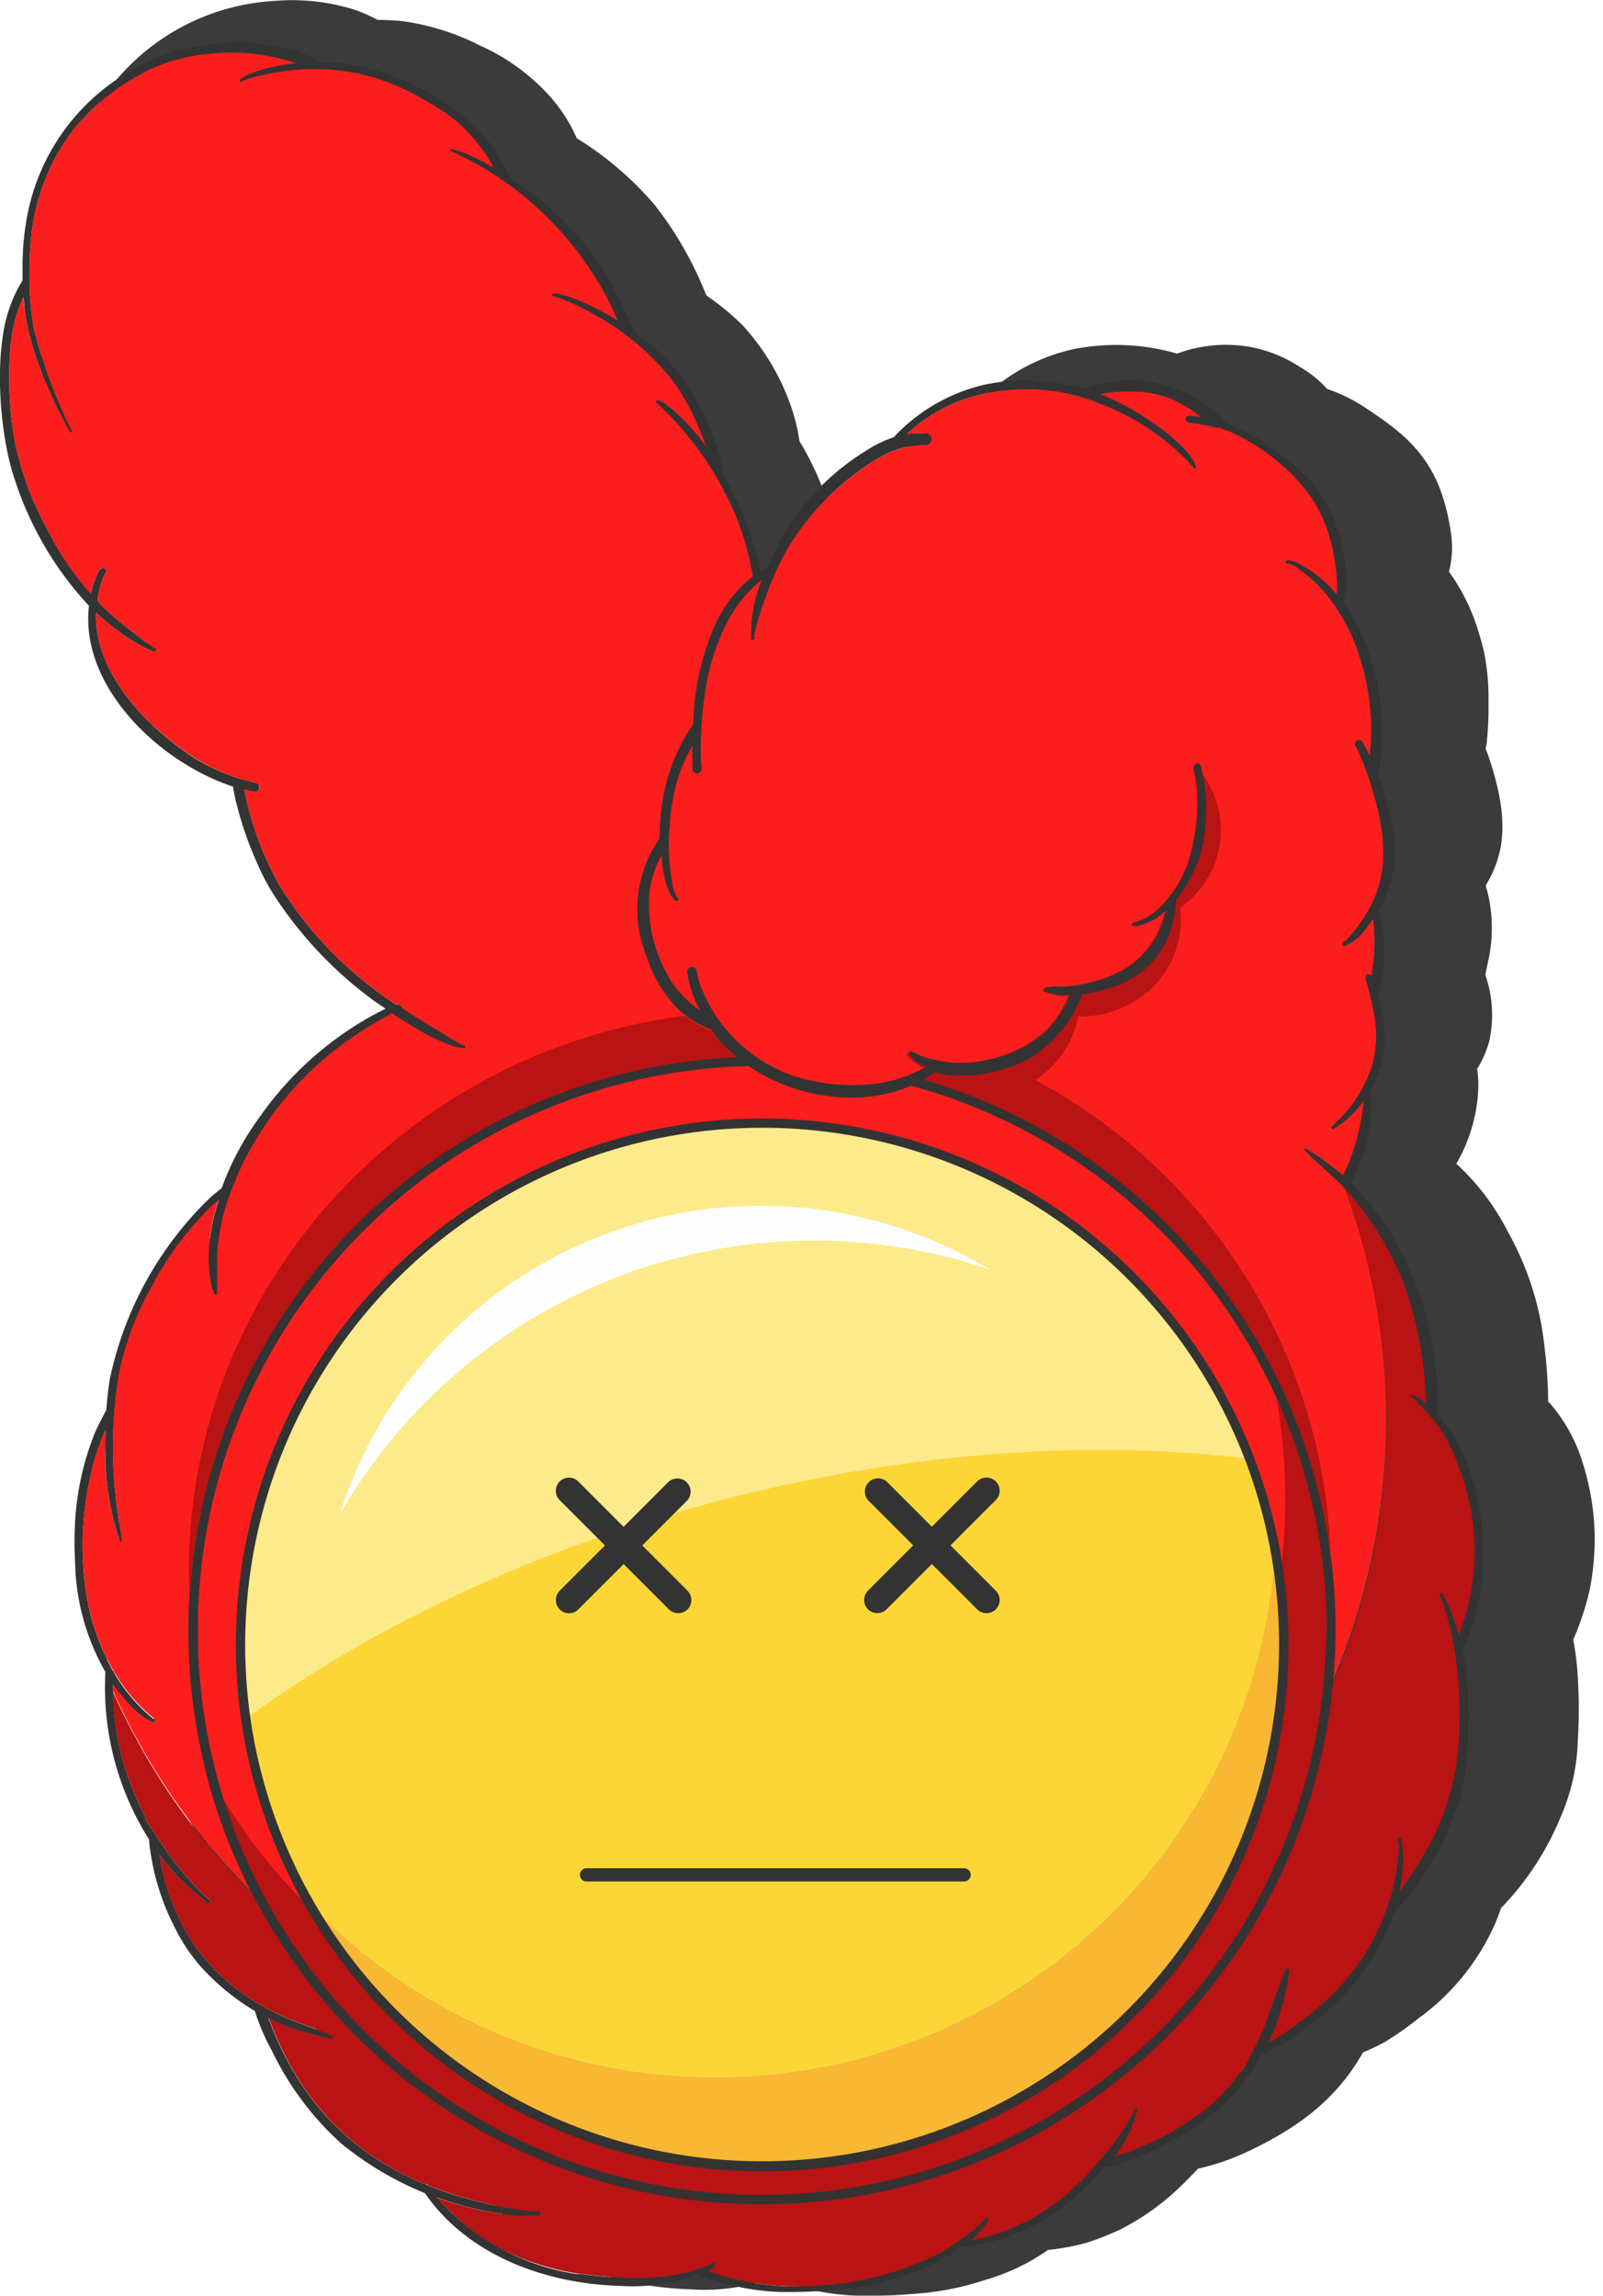 <svg xmlns="http://www.w3.org/2000/svg" viewBox="0 0 172.02 246.31">
  <defs>
    <style>
      .a {
        opacity: 0.89;
      }

      .b {
        fill: #232323;
      }

      .c {
        fill: #fb1e1d;
      }

      .d {
        fill: #b91313;
      }

      .e {
        fill: #fdea8a;
      }

      .f {
        fill: #f8b833;
      }

      .g {
        fill: #fcd637;
      }

      .h {
        fill: #fffeff;
      }

      .i {
        fill: #333;
      }
    </style>
  </defs>
  <g>
    <g>
      <g class="a">
        <path class="b" d="M169.86,157a17.65,17.65,0,0,0-3.54-6.45,1.45,1.45,0,0,1-.18-.16,53.16,53.16,0,0,0-.4-5.91,32.07,32.07,0,0,0-4-12.46,25.63,25.63,0,0,0-5.46-7.17,17.38,17.38,0,0,0,2.36-8.16,10.87,10.87,0,0,0-.13-2,11.64,11.64,0,0,0,1.28-2.88,13.11,13.11,0,0,0-.4-7.23c.12-.53.22-1.06.33-1.58a16.09,16.09,0,0,0-.29-8,12.27,12.27,0,0,0,1.47-3.46c.84-3.47-.08-7.15-1.19-10.47l-.29-.74c.05-.24.1-.49.13-.74a34.71,34.71,0,0,0,.18-4.21,25.12,25.12,0,0,0-.51-5.6c-.25-1-.52-1.9-.83-2.84a21.67,21.67,0,0,0-2.9-5.61,10.41,10.41,0,0,0,.16-4.48,22.37,22.37,0,0,0-1.12-4.4c-1.57-4.06-4.27-6.24-7.86-8.6a17.46,17.46,0,0,0-4.26-2.12,11.5,11.5,0,0,0-2.87-2.33,14.63,14.63,0,0,0-5.5-2.2,15.07,15.07,0,0,0-7.73.74,23.41,23.41,0,0,0-11.16-.47,20.23,20.23,0,0,0-10.21,5.76,13.59,13.59,0,0,0-3.24,1.55,27.68,27.68,0,0,0-5.78,4.66,25.94,25.94,0,0,0-5.12,8c-.3.17-.57.33-.84.51-.2-.88-.43-1.75-.7-2.62A33,33,0,0,0,86.19,48l-.4-.67a20,20,0,0,0-1-4,25.19,25.19,0,0,0-5.07-8.4A27,27,0,0,0,75.8,31.7a39.92,39.92,0,0,0-2.28-4.81A37.46,37.46,0,0,0,70.26,22a35.14,35.14,0,0,0-8.37-7.17A16.88,16.88,0,0,0,58.7,10,22.31,22.31,0,0,0,51.54,4.9a26.19,26.19,0,0,0-8.27-2.62c-.92-.1-1.84-.14-2.75-.15A16.51,16.51,0,0,0,37.91,1a22.47,22.47,0,0,0-8.48-.9A24,24,0,0,0,13.35,7.6,22.93,22.93,0,0,0,7.62,18.54,29.08,29.08,0,0,0,7,25c0,.34,0,.68,0,1a14.61,14.61,0,0,0-1.38,2.77c-2,4.95-1.3,14,.45,19a37.07,37.07,0,0,0,8.36,13.83c-1.06,8.8,7.75,17.14,16.21,19.83.08.42.15.86.25,1.29a37.62,37.62,0,0,0,2.49,7.12,22.75,22.75,0,0,0,2.17,3.89,44.46,44.46,0,0,0,11.08,11.19l1.16.76q-1,.51-2.07,1.08a37.44,37.44,0,0,0-12.14,10.89,30.94,30.94,0,0,0-4.17,7.68c-.5.39-1,.8-1.49,1.22-5.33,4.91-9.91,12.77-11.15,19.83-.19,1.12-.31,2.24-.4,3.37-.46.82-.91,1.66-1.3,2.53a30.07,30.07,0,0,0-2.2,9.62,41.35,41.35,0,0,0,0,4.59,24.6,24.6,0,0,0,3.41,11.91,30.56,30.56,0,0,0,4.91,18.31c0,.34.05.66.1,1a25.85,25.85,0,0,0,2.77,8.58,19.32,19.32,0,0,0,3.17,4.53,26.79,26.79,0,0,0,5.88,4.65A23,23,0,0,0,35,219.82,33,33,0,0,0,42.78,230a37.12,37.12,0,0,0,9.46,5.46l.5.66c4.95,6.42,13.45,9.28,21.46,9.5a21.06,21.06,0,0,0,8.68-1.24,27.49,27.49,0,0,0,9.25,1.93c.47,0,1,0,1.43,0,1.83,0,3.66-.12,5.48-.29a30,30,0,0,0,6.7-1.42,22.34,22.34,0,0,0,6.58-3.11l.14-.1a24.53,24.53,0,0,0,4.14-.77,28.45,28.45,0,0,0,3.77-1.5,26.85,26.85,0,0,0,6.43-4.65c.59-.58,1.19-1.18,1.76-1.8a25.22,25.22,0,0,0,5.19-1.77c5.68-2.64,9.77-5.81,12.51-10.7a25.59,25.59,0,0,0,2.37-1.13,34.39,34.39,0,0,0,3.58-2.52,25,25,0,0,0,8.2-10.09c.25-.58.47-1.17.67-1.76.18-.17.34-.35.51-.53a30.87,30.87,0,0,0,5.84-9.12,22.66,22.66,0,0,0,1.48-4.65,24.22,24.22,0,0,0,.42-4,49.66,49.66,0,0,0,0-6.1,28.13,28.13,0,0,0-.51-4.38,29.3,29.3,0,0,0,1.8-5.48,28.45,28.45,0,0,0,.47-6.77A27.9,27.9,0,0,0,169.86,157Z"/>
        <polygon class="b" points="172.02 202.05 172.02 202.05 172.03 202.05 172.02 202.05"/>
      </g>
      <g>
        <path class="c" d="M148.74,152.32A71.4,71.4,0,0,1,14.08,185.43c-.69-1.31-1.34-2.65-1.95-4,0-.27,0-.54,0-.81,1.08,1.41,2.56,3.34,4.19,4a.65.65,0,0,0,.16,0,.15.15,0,0,0,.17-.12c0-.07-.07-.23-.17-.17a18.26,18.26,0,0,1-3.9-4.41l-.39-.62a.28.28,0,0,0,0-.09h0a.43.43,0,0,1-.11-.12,2.93,2.93,0,0,1-.23-.43l-.18-.34-.18-.35,0-.05V178a26.49,26.49,0,0,1-1.87-5.18,33.37,33.37,0,0,1,0-14.14,26.67,26.67,0,0,1,1.68-5.36c0,.78,0,1.56,0,2.35a27.77,27.77,0,0,0,1.55,9.56.12.12,0,0,0,.11.13h0a.1.1,0,0,0,.07-.16.59.59,0,0,0,0-.14c0-.2-.05-.4-.07-.6-.2-1.26-.42-2.52-.55-3.8a48.6,48.6,0,0,1,.23-12.58,24.65,24.65,0,0,1,.93-3.86,30.78,30.78,0,0,1,2.63-6.11,34.25,34.25,0,0,1,6.47-8.74l.81-.72c0,.16-.09.31-.13.46a18.88,18.88,0,0,0-.91,7.07,12.28,12.28,0,0,0,.22,1.48,3.77,3.77,0,0,0,.35,1.14.16.16,0,0,0,.13.08.16.16,0,0,0,.14-.19c0-.46,0-.92,0-1.39,0-.88,0-1.68,0-2.59s.17-1.69.28-2.53a23.13,23.13,0,0,1,1.33-4.68c.1-.28.21-.56.32-.83l0,0v0s0-.1.07-.15l0-.09.08-.15,0,0a31.59,31.59,0,0,1,2.19-4.2,35,35,0,0,1,10-10.65,36.07,36.07,0,0,1,4.49-2.73c.95.62,1.91,1.22,2.9,1.78a20.66,20.66,0,0,0,2.91,1.43,5.79,5.79,0,0,0,1.86.51h.06a.13.13,0,0,0,.13-.14.12.12,0,0,0-.18-.12A16.43,16.43,0,0,1,47.69,111c-1.2-.74-2.42-1.43-3.58-2.2l-.93-.62.2-.08-.08,0,0,0-.09-.06-.48-.31h0l0,0-.19.08a42.37,42.37,0,0,1-8.07-6.86A41.26,41.26,0,0,1,30,95a34.43,34.43,0,0,1-3.69-9.81c0-.16-.07-.33-.1-.49q.52.14,1.05.24a.48.48,0,0,0,.22-.94c-.37-.08-.74-.18-1.1-.29L26,83.62s0,0,0,0l0,0a22.77,22.77,0,0,1-5-2.22C15.75,78,10.08,72.24,10.3,65.73c.58.54,1.19,1.06,1.83,1.55a21.16,21.16,0,0,0,3.41,2.21,2.85,2.85,0,0,0,1,.36l.07,0a.14.14,0,0,0,0-.28,27.65,27.65,0,0,1-2.33-1.74A32.3,32.3,0,0,1,11,65.06l-.55-.55A9.67,9.67,0,0,1,10.73,63a6.3,6.3,0,0,1,.59-1.53.34.34,0,0,0-.08-.47c-.67-.28-.89,1-1.16,1.47a12,12,0,0,0-.35,1.27,32.39,32.39,0,0,1-4.61-6.85,34.69,34.69,0,0,1-3.38-8.8,38.08,38.08,0,0,1-.68-9.94,18.84,18.84,0,0,1,.53-3.73,13.5,13.5,0,0,1,.93-2.56c0,.7.12,1.4.23,2.1a29.69,29.69,0,0,0,2.41,7.57A38.68,38.68,0,0,0,7.5,46.26a.1.1,0,0,0,.11.11.1.1,0,0,0,.07,0,.11.11,0,0,0,0-.19,51.47,51.47,0,0,1-4.06-11,32,32,0,0,1-.46-5.78,35.76,35.76,0,0,1,.22-4.26A22.55,22.55,0,0,1,7.56,14.35,23.52,23.52,0,0,1,16.7,7.17,19.79,19.79,0,0,1,23,5.71,21.74,21.74,0,0,1,31.8,6.78a19.72,19.72,0,0,0-3,.52A16.09,16.09,0,0,0,26.68,8a2.68,2.68,0,0,0-.83.49.15.15,0,0,0-.09.25A.15.15,0,0,0,26,8.69a10.56,10.56,0,0,1,2.21-.64A23.51,23.51,0,0,1,39,8a24.41,24.41,0,0,1,6.35,2.6A23.81,23.81,0,0,1,49,13a18.22,18.22,0,0,1,4,5c-.87-.48-1.75-.93-2.66-1.34a7.83,7.83,0,0,0-1.89-.65.11.11,0,1,0,0,.22,35.46,35.46,0,0,1,11,7.8,36.86,36.86,0,0,1,5.43,7.41,30.91,30.91,0,0,1,1.44,3c-1-.65-2.14-1.23-3.24-1.77-.33-.17-4.06-1.76-3.82-.94a20.49,20.49,0,0,1,4.49,2,27.07,27.07,0,0,1,8.71,7.46,23.2,23.2,0,0,1,2.35,4.29,19.51,19.51,0,0,1,1,2.53,19.71,19.71,0,0,0-4.49-4.71c-.16-.09-.87-.55-.92-.19a.16.16,0,0,0,.15.16c.71.7,1.44,1.42,2.12,2.15.94,1.07,1.82,2.18,2.66,3.33a36.08,36.08,0,0,1,2.27,3.71h0s0,0,0,.06l0,0,.18.45v-.15c.46.9.88,1.81,1.27,2.75a31.79,31.79,0,0,1,1.74,6.28v0c-.37.29-.71.57-1,.85a14.55,14.55,0,0,0-3.4,5.16,27.72,27.72,0,0,0-2,9.81,20.53,20.53,0,0,0-3.52,10.32c-.06.67-.1,1.35-.1,2a11.42,11.42,0,0,0-.91,1.49,13.18,13.18,0,0,0-.52,11,14.3,14.3,0,0,0,3.28,5.65,10.44,10.44,0,0,0,3.66,2.33A17.78,17.78,0,0,0,77.52,112a19.32,19.32,0,0,0,11.85,5.6,18.58,18.58,0,0,0,2,.11,15.29,15.29,0,0,0,8.41-2.36l.54-.37a10.75,10.75,0,0,0,2,.37c.33,0,.67,0,1,0a14.26,14.26,0,0,0,7.55-2.15,13.25,13.25,0,0,0,5-6.28,2.44,2.44,0,0,1,.1-.24,20.63,20.63,0,0,0,3.56-.9,9.53,9.53,0,0,0,6-6.12,12.12,12.12,0,0,0,.56-3.16,14.21,14.21,0,0,0,2.92-6.2,17.83,17.83,0,0,0,.37-5.41c-.07-.61-.18-1.23-.31-1.83-.06-.31-.14-.62-.23-.92a.34.34,0,0,0-.66.19c.1.42.19.84.25,1.27a15.31,15.31,0,0,1,.17,2,22,22,0,0,1-.64,5.59,12.58,12.58,0,0,1-3,5.66,6.91,6.91,0,0,1-3.13,2.09.16.16,0,0,0-.22.16.16.16,0,0,0,.22.13,1.2,1.2,0,0,0,.38,0,5.83,5.83,0,0,0,3-1.72,9.62,9.62,0,0,1-3.53,5.78,12.82,12.82,0,0,1-4.57,2.08,16,16,0,0,1-3,.48,6.26,6.26,0,0,1-.75,0,3.37,3.37,0,0,0-1,.08.19.19,0,0,0-.24.2.2.2,0,0,0,.26.2,5.36,5.36,0,0,0,1.68.4l.61,0h.21a12.24,12.24,0,0,1-2.33,3.6,13.86,13.86,0,0,1-6.79,3.42,12.46,12.46,0,0,1-5.23,0,8,8,0,0,1-2.57-.89.23.23,0,0,0-.35.31,4.72,4.72,0,0,0,1.76,1.32,16,16,0,0,1-4.79,1.7,21,21,0,0,1-9.61-.82,16.82,16.82,0,0,1-6.23-4,16.32,16.32,0,0,1-3.26-4.87,8.28,8.28,0,0,1-.73-2.39.51.51,0,0,0-1,.11,11.53,11.53,0,0,0,1.45,4.26,12.56,12.56,0,0,1-3-2.94,15.55,15.55,0,0,1-2.49-10,10.66,10.66,0,0,1,1.32-3.82l0,0A12.56,12.56,0,0,0,71.55,95c.2.5.54,1.46,1.06,1.68h0a.16.16,0,0,0,.15-.07c.08-.15-.08-.25-.14-.37a4.56,4.56,0,0,1-.39-1,22.8,22.8,0,0,1-.36-6.75,22.21,22.21,0,0,1,.66-4.25,19,19,0,0,1,1.16-3.1c.19-.38.4-.76.61-1.13,0,.49,0,1,0,1.49,0,.34,0,.69,0,1a.5.5,0,0,0,.19.38.48.48,0,0,0,.29.11.49.49,0,0,0,.49-.55c0-.32-.05-.63-.07-.95a41.71,41.71,0,0,1,.73-8.85,24.12,24.12,0,0,1,1.34-4.25,16.12,16.12,0,0,1,2.14-3.82,14.24,14.24,0,0,1,2.34-2.38c-.11.28-.2.57-.3.86a14.78,14.78,0,0,0-.83,5.34.2.2,0,0,0,0,.21c.2.21.48-.12.26-.28a26.11,26.11,0,0,1,1.07-3.67,32.63,32.63,0,0,1,2.44-5.6,27.59,27.59,0,0,1,7.1-8,21.58,21.58,0,0,1,4.1-2.58,11,11,0,0,1,2.6-.66,10,10,0,0,1,1.1-.07.67.67,0,0,0,.46-.15.63.63,0,0,0-.37-1.09,14.18,14.18,0,0,0-2.06.06l.85-.73A18.1,18.1,0,0,1,103,43a21,21,0,0,1,15.38.43,25.51,25.51,0,0,1,9.75,6.77.12.12,0,0,0,.11.09.12.12,0,0,0,.1-.19c-.48-1.74-3.61-4.1-5.16-5.08A23.93,23.93,0,0,0,118,42.26l.52-.11a20.34,20.34,0,0,1,3.4-.17,11.37,11.37,0,0,1,3.82.78,14.9,14.9,0,0,1,3.24,2c-.44-.07-.89-.12-1.36-.17a.37.37,0,0,0-.38.33c0,.45.49.38.79.44a21.43,21.43,0,0,1,2.51.5.63.63,0,0,1,.38,0l.71.28.08,0a.33.33,0,0,1,.13.07l.35.14a22.77,22.77,0,0,1,4.8,3A22.22,22.22,0,0,1,139,51.26a15.1,15.1,0,0,1,3.76,6.63,20.86,20.86,0,0,1,.73,5,6.36,6.36,0,0,1-.06.87,13.84,13.84,0,0,0-2.8-2.54,12.8,12.8,0,0,0-1.19-.7,2.58,2.58,0,0,0-1.2-.39.2.2,0,0,0-.23.3.2.2,0,0,0,.3,0,5.22,5.22,0,0,1,1.17.67,15.68,15.68,0,0,1,4.28,4.68,19.16,19.16,0,0,1,2.15,4.72A25.13,25.13,0,0,1,147,75.55a26,26,0,0,1,0,5.58c-.25-.53-.52-1-.82-1.55a.43.43,0,0,0-.73.44,7.16,7.16,0,0,1,.45.87,38.74,38.74,0,0,1,2,6.12c1.29,5.7.44,9.67-3.55,14a.27.27,0,0,0-.15,0,.26.26,0,0,0-.13.32.26.26,0,0,0,.45.06,5,5,0,0,0,2-1.7c.29-.37.57-.75.83-1.14a17.88,17.88,0,0,1,.08,4.2c-.05.67-.13,1.35-.23,2a.36.36,0,0,0-.67.24q.14.39.24.78a28.14,28.14,0,0,1,.66,2.89,12.39,12.39,0,0,1-.17,5.65,14.88,14.88,0,0,1-2.15,4.17,15.5,15.5,0,0,1-1.11,1.32c-.33.36-.71.66-1,1a.15.15,0,0,0-.08.25.15.15,0,0,0,.25,0,10.16,10.16,0,0,0,3.17-3,20.52,20.52,0,0,1-.46,3,26.77,26.77,0,0,1-.91,3.14,13.5,13.5,0,0,1-.7,1.61l-.16.28-.48-.38c-.36-.3-.74-.59-1.12-.87a15.06,15.06,0,0,0-2.45-1.62.1.1,0,0,0-.09.07c0,.05,0,.12.08.12,1.35,1.43,2.91,2.63,4.26,4.06a69.22,69.22,0,0,1,2.42,8A71.13,71.13,0,0,1,148.74,152.32Z"/>
        <path class="d" d="M154.57,171.3a28.22,28.22,0,0,1,1.75,7.36,38.85,38.85,0,0,1,.28,6.38,27.5,27.5,0,0,1-2.06,10.52,29.31,29.31,0,0,1-2.37,4.46,32.24,32.24,0,0,1-2,2.91,15.73,15.73,0,0,0,.33-2.48,11.76,11.76,0,0,0-.11-3,.22.22,0,1,0-.31.13,5.23,5.23,0,0,1,0,1.25,24,24,0,0,1-.45,3.16,23.07,23.07,0,0,1-1.52,4.54l-.12.2a.21.21,0,0,0,0,.06l.06-.06a24.55,24.55,0,0,1-2,3.57,27.56,27.56,0,0,1-6.59,6.65,27.11,27.11,0,0,1-3.38,2.24,26.35,26.35,0,0,0,1.29-3.28,28.79,28.79,0,0,0,.81-3.42c0-.24.36-1.28-.05-1.27a.2.2,0,0,0-.2.17c-.13.27-.22.56-.33.83-.39,1-.79,2.06-1.15,3.1a29.64,29.64,0,0,1-2.27,5.23,1.09,1.09,0,0,1-.08.15l-.33.67c-.1.2-.19.41-.3.62a.57.57,0,0,1-.36.28,17.8,17.8,0,0,1-3.94,4.19,31.83,31.83,0,0,1-8.22,4.47l-1.38.46a12.92,12.92,0,0,0,2.41-4.83.18.18,0,0,0-.1-.32.17.17,0,0,0-.16.26,24.79,24.79,0,0,1-2.71,4.09c-.61.78-1.26,1.54-1.93,2.28a.92.92,0,0,1-.23.09.55.55,0,0,1-.22,0l0,0h0l.22,0a1,1,0,0,0,.17,0,28.18,28.18,0,0,1-3.35,3.11,22.28,22.28,0,0,1-7.74,3.91c-.57.15-1.14.27-1.72.37a11.17,11.17,0,0,0,1.42-1.5c.14-.21.47-.6.37-.86,0-.1-.15-.08-.22,0s-.19.1-.16.2a21.71,21.71,0,0,1-6,4.15,36.21,36.21,0,0,1-7.74,2.42,37.16,37.16,0,0,1-7,.53,27.51,27.51,0,0,1-8.94-1.64l.2-.11c.17-.12.73-.46.56-.7-.07-.06-.21-.08-.26,0a17.81,17.81,0,0,1-2.44.89h0c-3.82,1-7.83.72-11.71.22h0l-.18,0a28.42,28.42,0,0,1-6.93-2A22.36,22.36,0,0,1,49,237.92c-.72-.7-1.47-1.39-2.13-2.15a33,33,0,0,0,8.59,1.92c.27,0,.55,0,.82,0,.44,0,.88,0,1.31,0a.28.28,0,0,0,.41-.27.26.26,0,0,0-.33-.22l-.13.05a2.44,2.44,0,0,1-.47,0,34.43,34.43,0,0,1-4.61-.79,41.26,41.26,0,0,1-6.54-2,.32.32,0,0,0-.36-.14c-7.89-3.28-13.49-9-16.73-17.83.36.19.72.36,1.08.53a20.3,20.3,0,0,0,2.34.84,24,24,0,0,0,3.31.84l.09,0a.13.13,0,0,0,0-.25,26.63,26.63,0,0,0-2.71-1.12A30.17,30.17,0,0,1,27.75,215a23.11,23.11,0,0,1-6.56-5.86A23.65,23.65,0,0,1,17.1,199a23.88,23.88,0,0,0,3.06,3.37c.43.39.86.77,1.31,1.13a4.52,4.52,0,0,1,.7.6.23.23,0,0,0,.16.07.22.22,0,0,0,.1-.41,5.52,5.52,0,0,1-1.11-1c-.85-.9-1.67-1.84-2.44-2.81-.56-.73-1.1-1.48-1.6-2.25l-.09-.13c-.1-.13-.2-.26-.29-.4a9.1,9.1,0,0,1-.51-.8.64.64,0,0,1-.08-.14l-.29-.4-.19-.27a1.06,1.06,0,0,1-.27-.63s0-.09,0-.13a29.5,29.5,0,0,1-3.45-13.3c.61,1.36,1.26,2.7,1.95,4A71.4,71.4,0,0,0,146.73,135.5a69.22,69.22,0,0,0-2.42-8l.18.19a33.79,33.79,0,0,1,6.43,10.73,42.41,42.41,0,0,1,2.07,10.7c0,.51.08,1,.1,1.54a5,5,0,0,0-1.39-.95c-.09,0-.24-.14-.32,0s0,.18.1.14l.12.06.87.92a18.68,18.68,0,0,1,2,2.33,20.3,20.3,0,0,1,2.19,4.52,24.7,24.7,0,0,1,.39,16.32c-.16.48-.33,1-.51,1.43a27.64,27.64,0,0,0-1.24-3.44c-.14-.29-.26-.59-.43-.87a.2.2,0,0,0-.1-.15C154.55,170.83,154.36,171.18,154.57,171.3Z"/>
        <path class="d" d="M143.23,174.89a61.54,61.54,0,0,1-121.35,14.5,61.55,61.55,0,0,0,114.34-43A61.2,61.2,0,0,1,143.23,174.89Z"/>
        <g>
          <path class="e" d="M137.76,176.43a55.94,55.94,0,1,1-3.64-19.89A56,56,0,0,1,137.76,176.43Z"/>
          <path class="f" d="M137.76,176.43a56,56,0,0,1-104.6,27.74,60.17,60.17,0,0,0,103.66-38A56,56,0,0,1,137.76,176.43Z"/>
          <path class="g" d="M136.82,166.15v0a60.17,60.17,0,0,1-103.66,38,55.48,55.48,0,0,1-6.78-19.75c13.86-10.14,31.76-18.57,52.07-23.72,19.76-5,39-6.22,55.67-4.16A55.34,55.34,0,0,1,136.82,166.15Z"/>
        </g>
        <path class="h" d="M106.25,136.23a58.74,58.74,0,0,0-69.81,26.28,47.44,47.44,0,0,1,69.81-26.28Z"/>
        <path class="d" d="M116.53,233a.55.55,0,0,0,.22,0l-.22,0h0Z"/>
        <path class="d" d="M128.48,95.75a11.47,11.47,0,0,1-1.83,1.67,10.27,10.27,0,0,1-6.08,10.63,10.93,10.93,0,0,1-4.86,1,10.48,10.48,0,0,1-6,7.56,10.87,10.87,0,0,1-5.46,1,10.32,10.32,0,0,1-4.88-1.67l-.23-.15a10.77,10.77,0,0,1-.93-.74c.31-.14.62-.3.92-.46a4.69,4.69,0,0,1-1.75-1.31.23.23,0,0,1,.35-.31,8,8,0,0,0,2.57.89,12.46,12.46,0,0,0,5.23,0,13.86,13.86,0,0,0,6.79-3.42,12.06,12.06,0,0,0,2.32-3.61l-.2,0c-.2,0-.41,0-.61,0a5.09,5.09,0,0,1-1.68-.39.2.2,0,0,1-.26-.2.19.19,0,0,1,.24-.2,3.37,3.37,0,0,1,1-.08,6.26,6.26,0,0,0,.75,0,16,16,0,0,0,3-.48,12.82,12.82,0,0,0,4.57-2.08A9.63,9.63,0,0,0,125,97.61a5.88,5.88,0,0,1-3,1.72,1.6,1.6,0,0,1-.38,0,.16.16,0,0,1-.22-.13.15.15,0,0,1,.22-.16A6.91,6.91,0,0,0,124.8,97a12.63,12.63,0,0,0,3-5.66,22,22,0,0,0,.64-5.59,15.31,15.31,0,0,0-.17-2c-.06-.43-.15-.85-.25-1.27a.34.34,0,0,1,.18-.38,6.47,6.47,0,0,1,.61.67A10.11,10.11,0,0,1,128.48,95.75Z"/>
        <path class="i" d="M128.73,82.21a.35.35,0,0,0-.44-.21l0,0a6.47,6.47,0,0,1,.61.67C128.82,82.53,128.78,82.37,128.73,82.21Zm14.07,84.72c0,.56,0,1.12,0,1.69a59.52,59.52,0,0,1-.52,7.83v.05a60.55,60.55,0,0,1-120.8,4.25h0a58.38,58.38,0,0,1-1.18-9.23c-.06,1.12-.09,2.25-.09,3.38a61.54,61.54,0,1,0,122.56-8Zm-36.33-53.29c.63.27,1.25.56,1.86.85a13.59,13.59,0,0,0,2.48-1.22,13.21,13.21,0,0,0,5-6.28c0-.08.06-.16.1-.25a20.6,20.6,0,0,0,3.56-.89,9.53,9.53,0,0,0,6-6.12,12.55,12.55,0,0,0,.56-3.16,14.16,14.16,0,0,0,2.92-6.2,17.83,17.83,0,0,0,.37-5.41c-.07-.61-.18-1.23-.31-1.83,0-.15-.06-.3-.1-.44s-.08-.32-.13-.48a.35.35,0,0,0-.44-.21l0,0a.34.34,0,0,0-.18.38c.1.42.19.84.25,1.27a15.31,15.31,0,0,1,.17,2,22,22,0,0,1-.64,5.59,12.63,12.63,0,0,1-3,5.66,6.91,6.91,0,0,1-3.13,2.09.15.15,0,0,0-.22.16.16.16,0,0,0,.22.13,1.6,1.6,0,0,0,.38,0,5.88,5.88,0,0,0,3-1.72,9.63,9.63,0,0,1-3.52,5.77,12.82,12.82,0,0,1-4.57,2.08,16,16,0,0,1-3,.48,6.26,6.26,0,0,1-.75,0,3.37,3.37,0,0,0-1,.08.19.19,0,0,0-.24.2.2.2,0,0,0,.26.2,5.09,5.09,0,0,0,1.68.39c.2,0,.41,0,.61,0l.2,0a12.06,12.06,0,0,1-2.32,3.61A13.52,13.52,0,0,1,106.47,113.64ZM159.12,165a28.29,28.29,0,0,0-1.22-6.58,17.27,17.27,0,0,0-3.38-6.32c-.06-.06-.12-.1-.17-.16a53.43,53.43,0,0,0-.38-5.79,32,32,0,0,0-3.83-12.21,25.09,25.09,0,0,0-5.21-7,17.33,17.33,0,0,0,2.25-8,11.26,11.26,0,0,0-.12-2,11.75,11.75,0,0,0,1.22-2.82,13.17,13.17,0,0,0-.38-7.09c.11-.52.21-1,.31-1.55a16.17,16.17,0,0,0-.27-7.82,12.26,12.26,0,0,0,1.4-3.39c.8-3.4-.08-7-1.14-10.26l-.27-.72c0-.24.09-.48.12-.73a35.3,35.3,0,0,0,.17-4.12,25.26,25.26,0,0,0-.48-5.49c-.24-.94-.5-1.86-.8-2.78a21.21,21.21,0,0,0-2.77-5.5,10.31,10.31,0,0,0,.16-4.39A22.83,22.83,0,0,0,143.26,56c-1.5-4-4.08-6.12-7.51-8.43a16.45,16.45,0,0,0-4.06-2.08A11.25,11.25,0,0,0,129,43.18,13.89,13.89,0,0,0,123.7,41a14.06,14.06,0,0,0-7.38.73,21.75,21.75,0,0,0-10.66-.46,19.21,19.21,0,0,0-9.75,5.64,12.87,12.87,0,0,0-3.09,1.52A26.6,26.6,0,0,0,87.3,53a25.59,25.59,0,0,0-4.89,7.85c-.28.16-.54.32-.8.5-.19-.87-.41-1.72-.67-2.57A32.34,32.34,0,0,0,78,51.64c-.12-.22-.25-.44-.38-.66a19.88,19.88,0,0,0-1-3.94,24.61,24.61,0,0,0-4.84-8.23,25.12,25.12,0,0,0-3.74-3.16,38.65,38.65,0,0,0-2.18-4.71,35.34,35.34,0,0,0-3.11-4.79,33.54,33.54,0,0,0-8-7,16.65,16.65,0,0,0-3-4.76,21.45,21.45,0,0,0-6.84-5A24.83,24.83,0,0,0,37,6.82c-.87-.09-1.75-.13-2.62-.14a15.18,15.18,0,0,0-2.49-1.15,20.92,20.92,0,0,0-8.1-.88A22.79,22.79,0,0,0,3,22.76a29.11,29.11,0,0,0-.58,6.32c0,.33,0,.66,0,1a14.4,14.4,0,0,0-1.31,2.71C-.73,37.63-.1,46.49,1.57,51.41A36.3,36.3,0,0,0,9.55,65C8.54,73.59,17,81.76,25,84.39c.08.42.15.85.24,1.27a38.32,38.32,0,0,0,2.38,7,22.62,22.62,0,0,0,2.07,3.81,43.07,43.07,0,0,0,10.58,11c.37.26.74.5,1.11.75-.67.33-1.33.68-2,1.06a36.07,36.07,0,0,0-11.59,10.67,30.47,30.47,0,0,0-4,7.52c-.48.39-1,.79-1.42,1.2A37.74,37.74,0,0,0,11.78,148c-.18,1.1-.29,2.2-.38,3.3-.44.81-.87,1.63-1.24,2.48a30.17,30.17,0,0,0-2.1,9.43,39.74,39.74,0,0,0,0,4.5,24.57,24.57,0,0,0,3.25,11.67A30.57,30.57,0,0,0,16,197.36c0,.33.05.65.1,1a25.7,25.7,0,0,0,2.64,8.41,19,19,0,0,0,3,4.44,25.61,25.61,0,0,0,5.61,4.55A23,23,0,0,0,29.17,220a32.21,32.21,0,0,0,7.41,9.94,34.86,34.86,0,0,0,9,5.35l.48.65c4.72,6.29,12.84,9.09,20.48,9.31A19.58,19.58,0,0,0,74.86,244a25.68,25.68,0,0,0,8.83,1.9l1.37,0c1.74,0,3.49-.11,5.23-.28a28.56,28.56,0,0,0,6.4-1.39,21.27,21.27,0,0,0,6.28-3.05l.13-.1a22.2,22.2,0,0,0,4-.75,23,23,0,0,0,9.74-6c.57-.57,1.14-1.15,1.68-1.76a23.36,23.36,0,0,0,5-1.74c5.42-2.58,9.33-5.69,11.94-10.48a22.5,22.5,0,0,0,2.26-1.11,31.93,31.93,0,0,0,3.42-2.47,24.35,24.35,0,0,0,7.83-9.89c.24-.56.45-1.14.64-1.72.17-.17.33-.34.49-.52a30.33,30.33,0,0,0,5.57-8.94,22.85,22.85,0,0,0,1.42-4.55,25.66,25.66,0,0,0,.4-3.92,51.87,51.87,0,0,0,0-6A29.51,29.51,0,0,0,157,177a29.73,29.73,0,0,0,1.72-5.37A29,29,0,0,0,159.12,165Zm-2.06,9c-.16.48-.33,1-.51,1.43a29.34,29.34,0,0,0-1.24-3.44c-.14-.29-.26-.59-.43-.87a.2.2,0,0,0-.1-.15c-.23-.13-.42.22-.21.34a28.22,28.22,0,0,1,1.75,7.36,38.85,38.85,0,0,1,.28,6.38,27.5,27.5,0,0,1-2.06,10.52,29.31,29.31,0,0,1-2.37,4.46c-.63,1-1.31,2-2,2.89a15.66,15.66,0,0,0,.34-2.46,11.76,11.76,0,0,0-.11-3,.22.22,0,1,0-.31.13,5.23,5.23,0,0,1,0,1.25,24,24,0,0,1-.45,3.16,22.47,22.47,0,0,1-1.53,4.54,2,2,0,0,1-.11.2.21.21,0,0,0,0,.06l.06-.05a25,25,0,0,1-2,3.56,27.56,27.56,0,0,1-6.59,6.65,28.46,28.46,0,0,1-3.39,2.25,26.52,26.52,0,0,0,1.3-3.29,28.79,28.79,0,0,0,.81-3.42c0-.24.36-1.28-.05-1.27a.2.2,0,0,0-.2.17c-.13.27-.22.56-.33.83-.39,1-.79,2.06-1.15,3.1a29.64,29.64,0,0,1-2.27,5.23,1.09,1.09,0,0,1-.08.15l-.33.66c-.1.21-.19.42-.3.63a.57.57,0,0,1-.36.28,17.8,17.8,0,0,1-3.94,4.19,31.83,31.83,0,0,1-8.22,4.47l-1.4.46a12.74,12.74,0,0,0,2.43-4.83.18.18,0,0,0-.1-.32.17.17,0,0,0-.16.26,24.79,24.79,0,0,1-2.71,4.09c-.61.78-1.27,1.53-1.94,2.27a.88.88,0,0,1-.22.1l.15,0a28,28,0,0,1-3.33,3.11,22.28,22.28,0,0,1-7.74,3.91c-.56.15-1.14.27-1.72.37a11.8,11.8,0,0,0,1.42-1.5c.14-.21.47-.6.37-.86,0-.1-.15-.08-.22,0s-.19.1-.16.2a21.71,21.71,0,0,1-6,4.15,36.21,36.21,0,0,1-7.74,2.42,37.16,37.16,0,0,1-7,.53,27.52,27.52,0,0,1-8.94-1.65l.2-.1c.17-.12.73-.46.56-.7-.07-.06-.21-.08-.26,0a19.42,19.42,0,0,1-2.45.9c-3.8,1-7.8.71-11.67.23h0l-.18,0H61.9A25.15,25.15,0,0,1,49,237.92c-.72-.7-1.48-1.41-2.14-2.18a33.17,33.17,0,0,0,8.6,1.95h0q.39,0,.78,0c.44,0,.88,0,1.31,0a.28.28,0,0,0,.41-.27.26.26,0,0,0-.33-.22l-.13.05a2.44,2.44,0,0,1-.47,0,34.43,34.43,0,0,1-4.61-.79,40.76,40.76,0,0,1-6.55-2,.34.34,0,0,0-.32-.14c-7.89-3.27-13.51-9-16.75-17.81l1.07.52a20.3,20.3,0,0,0,2.34.84,24,24,0,0,0,3.31.84.15.15,0,0,0,.09,0,.13.13,0,0,0,0-.25,26.63,26.63,0,0,0-2.71-1.12A30.17,30.17,0,0,1,27.75,215a23.11,23.11,0,0,1-6.56-5.86A23.72,23.72,0,0,1,17.11,199a23.35,23.35,0,0,0,3.05,3.38c.43.39.86.77,1.31,1.13a4.52,4.52,0,0,1,.7.6.23.23,0,0,0,.16.07.22.22,0,0,0,.1-.41,5.52,5.52,0,0,1-1.11-1c-.85-.9-1.67-1.84-2.44-2.81-.56-.73-1.1-1.48-1.6-2.25l-.09-.13c-.1-.13-.2-.26-.29-.4s-.35-.52-.51-.8a.64.64,0,0,1-.08-.14l-.29-.4-.19-.27a1.06,1.06,0,0,1-.27-.63s0-.09,0-.13a29.21,29.21,0,0,1-3.43-14.09c1.08,1.4,2.56,3.33,4.18,4a.65.65,0,0,0,.16,0,.15.15,0,0,0,.17-.12c0-.07-.07-.23-.17-.17a18.26,18.26,0,0,1-3.9-4.41c-.14-.21-.25-.44-.38-.66v-.05h0a.43.43,0,0,1-.11-.12,2.93,2.93,0,0,1-.23-.43l-.18-.34-.18-.35,0-.05v0a26,26,0,0,1-1.87-5.15,33.37,33.37,0,0,1,0-14.14,25.79,25.79,0,0,1,1.69-5.35c0,.78-.05,1.56,0,2.34a28,28,0,0,0,1.55,9.56.12.12,0,0,0,.11.13h0a.1.1,0,0,0,.07-.16.59.59,0,0,0,0-.14c0-.2-.05-.4-.07-.6-.2-1.26-.42-2.52-.55-3.8a48.6,48.6,0,0,1,.23-12.58,24.65,24.65,0,0,1,.93-3.86,30.78,30.78,0,0,1,2.63-6.11,34.25,34.25,0,0,1,6.47-8.74c.27-.25.54-.48.82-.71-.05.15-.1.3-.14.45a18.88,18.88,0,0,0-.91,7.07,12.28,12.28,0,0,0,.22,1.48,3.77,3.77,0,0,0,.35,1.14.16.16,0,0,0,.13.08.16.16,0,0,0,.14-.19c0-.46,0-.92,0-1.39,0-.88,0-1.68,0-2.59s.17-1.69.28-2.53a23.13,23.13,0,0,1,1.33-4.68c.13-.34.27-.68.41-1h0l0-.09.08-.15,0,0a29.84,29.84,0,0,1,2.18-4.2,35,35,0,0,1,10-10.65,36.3,36.3,0,0,1,4.51-2.73c.94.62,1.9,1.22,2.88,1.78a20.66,20.66,0,0,0,2.91,1.43,5.79,5.79,0,0,0,1.86.51h.06a.13.13,0,0,0,.13-.14.12.12,0,0,0-.18-.12A17.14,17.14,0,0,1,47.69,111c-1.2-.74-2.42-1.43-3.58-2.2l-.93-.61a1.76,1.76,0,0,1,.2-.09l-.08,0,0,0-.09-.06-.48-.31h0l0,0-.18.09a42.48,42.48,0,0,1-8.08-6.87A41.26,41.26,0,0,1,30,95a34.43,34.43,0,0,1-3.69-9.81c0-.17-.06-.33-.1-.49q.52.14,1.05.24c.6.16.82-.8.22-.94-.37-.08-.74-.18-1.1-.29L26,83.61a0,0,0,0,0,0,0h-.05a22.87,22.87,0,0,1-5-2.21C15.75,78,10.09,72.24,10.3,65.73a22.69,22.69,0,0,0,1.83,1.55,21.16,21.16,0,0,0,3.41,2.21,2.85,2.85,0,0,0,1,.36l.07,0a.14.14,0,0,0,0-.28,27.65,27.65,0,0,1-2.33-1.74A32.3,32.3,0,0,1,11,65.06c-.2-.19-.36-.39-.55-.58A10.63,10.63,0,0,1,10.73,63a6.3,6.3,0,0,1,.59-1.53.34.34,0,0,0-.08-.47c-.67-.28-.89,1-1.16,1.47a11.53,11.53,0,0,0-.33,1.25,32.35,32.35,0,0,1-4.63-6.83,34.69,34.69,0,0,1-3.38-8.8,38.08,38.08,0,0,1-.68-9.94,18.84,18.84,0,0,1,.53-3.73,12.87,12.87,0,0,1,.94-2.56c.05.7.11,1.4.22,2.1a29.69,29.69,0,0,0,2.41,7.57A38.68,38.68,0,0,0,7.5,46.26a.1.1,0,0,0,.11.11.1.1,0,0,0,.07,0,.11.11,0,0,0,0-.19,51.47,51.47,0,0,1-4.06-11,32,32,0,0,1-.46-5.78,35.76,35.76,0,0,1,.22-4.26A22.55,22.55,0,0,1,7.56,14.35,23.52,23.52,0,0,1,16.7,7.17,19.79,19.79,0,0,1,23,5.71,21.72,21.72,0,0,1,31.83,6.8a20.06,20.06,0,0,0-3,.5A16.09,16.09,0,0,0,26.68,8a2.68,2.68,0,0,0-.83.49.15.15,0,0,0-.09.25A.15.15,0,0,0,26,8.69a10.56,10.56,0,0,1,2.21-.64A23.51,23.51,0,0,1,39,8a24.41,24.41,0,0,1,6.35,2.6A23.81,23.81,0,0,1,49,13a18,18,0,0,1,4,5c-.87-.48-1.76-.95-2.67-1.36a7.83,7.83,0,0,0-1.89-.65.11.11,0,1,0,0,.22,35.46,35.46,0,0,1,11,7.8,36.86,36.86,0,0,1,5.43,7.41c.54,1,1,2,1.43,3-1-.64-2.14-1.22-3.23-1.76-.33-.17-4.06-1.76-3.82-.94a20.49,20.49,0,0,1,4.49,2,27.07,27.07,0,0,1,8.71,7.46,23.2,23.2,0,0,1,2.35,4.29,19.87,19.87,0,0,1,1,2.52,19.77,19.77,0,0,0-4.47-4.7c-.16-.09-.87-.55-.92-.19a.16.16,0,0,0,.15.16c.71.7,1.44,1.42,2.12,2.15.94,1.07,1.82,2.18,2.66,3.33a35.9,35.9,0,0,1,2.29,3.76h0l0,0,.18.45c0-.05,0-.09,0-.13.46.89.9,1.8,1.28,2.73a31.79,31.79,0,0,1,1.74,6.28v0c-.36.28-.71.57-1,.84a14.55,14.55,0,0,0-3.4,5.16,27.27,27.27,0,0,0-2,9.81,20.45,20.45,0,0,0-3.53,10.32c-.06.67-.1,1.35-.1,2a10.68,10.68,0,0,0-.91,1.48,13.18,13.18,0,0,0-.52,11,14.42,14.42,0,0,0,3.28,5.65c.27.25.55.5.84.73a10,10,0,0,0,2.83,1.6A17.4,17.4,0,0,0,77.52,112a18.23,18.23,0,0,0,1.54,1.39,61.54,61.54,0,0,0-58.73,58.09c-.06,1.12-.09,2.25-.09,3.38a61.54,61.54,0,1,0,84-57.31q-2.39-.93-4.88-1.67l-.32-.1.09,0,.63-.38.54-.37a10.6,10.6,0,0,0,2,.37c.33,0,.67,0,1,0a14.22,14.22,0,0,0,5.07-.93,13.59,13.59,0,0,0,2.48-1.22,13.21,13.21,0,0,0,5-6.28c0-.08.06-.16.1-.25a20.6,20.6,0,0,0,3.56-.89,9.53,9.53,0,0,0,6-6.12,12.55,12.55,0,0,0,.56-3.16,14.16,14.16,0,0,0,2.92-6.2,17.83,17.83,0,0,0,.37-5.41c-.07-.61-.18-1.23-.31-1.83,0-.15-.06-.3-.1-.44s-.08-.32-.13-.48a.35.35,0,0,0-.44-.21l0,0a.34.34,0,0,0-.18.38c.1.42.19.84.25,1.27a15.31,15.31,0,0,1,.17,2,22,22,0,0,1-.64,5.59,12.63,12.63,0,0,1-3,5.66,6.91,6.91,0,0,1-3.13,2.09.15.15,0,0,0-.22.16.16.16,0,0,0,.22.13,1.6,1.6,0,0,0,.38,0,5.88,5.88,0,0,0,3-1.72,9.63,9.63,0,0,1-3.52,5.77,12.82,12.82,0,0,1-4.57,2.08,16,16,0,0,1-3,.48,6.26,6.26,0,0,1-.75,0,3.37,3.37,0,0,0-1,.08.19.19,0,0,0-.24.2.2.2,0,0,0,.26.2,5.09,5.09,0,0,0,1.68.39c.2,0,.41,0,.61,0l.2,0a12.06,12.06,0,0,1-2.32,3.61,13.52,13.52,0,0,1-5.83,3.19c-.32.09-.64.16-1,.23a12.46,12.46,0,0,1-5.23,0,8,8,0,0,1-2.57-.89.23.23,0,0,0-.35.31,4.69,4.69,0,0,0,1.75,1.31c-.3.16-.61.32-.92.46a16,16,0,0,1-3.86,1.25,21,21,0,0,1-9.61-.82,16.82,16.82,0,0,1-6.23-4,15.87,15.87,0,0,1-2.15-2.76,17.81,17.81,0,0,1-1.1-2.07,8.46,8.46,0,0,1-.74-2.43.51.51,0,0,0-1,.11,11.55,11.55,0,0,0,1.44,4.23,12.39,12.39,0,0,1-3-2.91,15.55,15.55,0,0,1-2.49-10,10.66,10.66,0,0,1,1.32-3.82l0,0A12.56,12.56,0,0,0,71.55,95c.2.5.54,1.46,1.06,1.68h0a.16.16,0,0,0,.15-.07c.08-.15-.08-.25-.14-.37a4.56,4.56,0,0,1-.39-1,22.8,22.8,0,0,1-.36-6.75,22.21,22.21,0,0,1,.66-4.25,19,19,0,0,1,1.16-3.1c.19-.38.4-.76.62-1.13,0,.49,0,1,0,1.48s0,.7,0,1a.5.5,0,0,0,.19.38.48.48,0,0,0,.29.11.49.49,0,0,0,.49-.55c0-.32-.05-.63-.07-.95a41.71,41.71,0,0,1,.73-8.85,24.12,24.12,0,0,1,1.34-4.25,16.12,16.12,0,0,1,2.14-3.82,14.75,14.75,0,0,1,2.35-2.39c-.11.29-.21.58-.31.87a14.78,14.78,0,0,0-.83,5.34.2.2,0,0,0,0,.21c.2.21.48-.12.26-.28a26.11,26.11,0,0,1,1.07-3.67,32.63,32.63,0,0,1,2.44-5.6,27.59,27.59,0,0,1,7.1-8,21.58,21.58,0,0,1,4.1-2.58,11,11,0,0,1,2.6-.66,10,10,0,0,1,1.1-.07.67.67,0,0,0,.46-.15.63.63,0,0,0-.37-1.09,15.8,15.8,0,0,0-2.06.06l.85-.73A18.1,18.1,0,0,1,103,43a21,21,0,0,1,15.38.43,25.51,25.51,0,0,1,9.75,6.77.12.12,0,0,0,.11.09.12.12,0,0,0,.1-.19c-.48-1.74-3.61-4.1-5.16-5.08a23.68,23.68,0,0,0-5.24-2.71l.55-.12a20.34,20.34,0,0,1,3.4-.17,11.37,11.37,0,0,1,3.82.78,14.64,14.64,0,0,1,3.23,2c-.44-.07-.88-.13-1.35-.18a.37.37,0,0,0-.38.33c0,.45.49.38.79.44a21.43,21.43,0,0,1,2.51.5.63.63,0,0,1,.38,0l.71.29s.06,0,.08,0a.33.33,0,0,1,.13.07l.35.14a23,23,0,0,1,4.8,3A22.22,22.22,0,0,1,139,51.26a15.1,15.1,0,0,1,3.76,6.63,20.86,20.86,0,0,1,.73,5,6.67,6.67,0,0,1-.07.89,13.6,13.6,0,0,0-2.79-2.56,12.8,12.8,0,0,0-1.19-.7,2.58,2.58,0,0,0-1.2-.39.2.2,0,0,0-.23.3.2.2,0,0,0,.3,0,5.22,5.22,0,0,1,1.17.67,15.68,15.68,0,0,1,4.28,4.68,18.8,18.8,0,0,1,2.15,4.72A25.13,25.13,0,0,1,147,75.55a26.69,26.69,0,0,1,0,5.58c-.25-.53-.52-1-.82-1.55a.42.42,0,0,0-.59-.11.41.41,0,0,0-.14.54,8.11,8.11,0,0,1,.45.88,38.74,38.74,0,0,1,2,6.12c1.29,5.7.44,9.67-3.55,14a.27.27,0,0,0-.15,0,.26.26,0,0,0-.13.32.26.26,0,0,0,.45.06,5,5,0,0,0,2-1.7c.29-.36.56-.74.82-1.13a18.35,18.35,0,0,1,.09,4.19c-.05.67-.14,1.34-.24,2a.37.37,0,0,0-.44-.19.35.35,0,0,0-.22.45q.14.39.24.78a28.14,28.14,0,0,1,.66,2.89,12.39,12.39,0,0,1-.17,5.65,14.88,14.88,0,0,1-2.15,4.17,15.5,15.5,0,0,1-1.11,1.32c-.33.36-.71.66-1,1a.15.15,0,0,0-.08.25.15.15,0,0,0,.25,0,10.21,10.21,0,0,0,3.16-3,22.59,22.59,0,0,1-2.06,7.77c-.05.1-.11.19-.17.29-.5-.43-1-.85-1.59-1.26a15.06,15.06,0,0,0-2.45-1.62.1.1,0,0,0-.09.07c0,.05,0,.12.08.12,1.41,1.49,3.06,2.74,4.44,4.26a33.63,33.63,0,0,1,6.43,10.72,42.41,42.41,0,0,1,2.07,10.7c0,.51.06,1,.08,1.53a4.92,4.92,0,0,0-1.37-.94c-.09,0-.24-.14-.32,0s0,.18.1.14l.12.06.87.92a18.68,18.68,0,0,1,2,2.33,20.3,20.3,0,0,1,2.19,4.52A24.7,24.7,0,0,1,157.06,174Zm-14.75,2.46v.05a60.55,60.55,0,0,1-120.8,4.25h0c-.19-1.92-.28-3.88-.28-5.85a60.56,60.56,0,0,1,59-60.53v-.06a19.89,19.89,0,0,0,9.15,3.33,18.58,18.58,0,0,0,2,.11,16.15,16.15,0,0,0,6.4-1.28,60.66,60.66,0,0,1,44.59,58.43C142.33,175.41,142.32,175.93,142.31,176.45ZM129.27,85c-.07-.61-.18-1.23-.31-1.83,0-.15-.06-.3-.1-.44s-.08-.32-.13-.48a.35.35,0,0,0-.44-.21l0,0a.34.34,0,0,0-.18.38c.1.42.19.84.25,1.27a15.31,15.31,0,0,1,.17,2,22,22,0,0,1-.64,5.59,12.63,12.63,0,0,1-3,5.66,6.91,6.91,0,0,1-3.13,2.09.15.15,0,0,0-.22.16.16.16,0,0,0,.22.13,1.6,1.6,0,0,0,.38,0,5.88,5.88,0,0,0,3-1.72,9.63,9.63,0,0,1-3.52,5.77,12.82,12.82,0,0,1-4.57,2.08,16,16,0,0,1-3,.48,6.26,6.26,0,0,1-.75,0,3.37,3.37,0,0,0-1,.08.19.19,0,0,0-.24.2.2.2,0,0,0,.26.2,5.09,5.09,0,0,0,1.68.39c.2,0,.41,0,.61,0l.2,0a12.06,12.06,0,0,1-2.32,3.61,13.52,13.52,0,0,1-5.83,3.19c.63.27,1.25.56,1.86.85a13.59,13.59,0,0,0,2.48-1.22,13.21,13.21,0,0,0,5-6.28c0-.08.06-.16.1-.25a20.6,20.6,0,0,0,3.56-.89,9.53,9.53,0,0,0,6-6.12,12.55,12.55,0,0,0,.56-3.16,14.16,14.16,0,0,0,2.92-6.2A17.83,17.83,0,0,0,129.27,85Zm13.53,82c0,.56,0,1.12,0,1.69a59.52,59.52,0,0,1-.52,7.83v.05a60.55,60.55,0,0,1-120.8,4.25h0a58.38,58.38,0,0,1-1.18-9.23c-.06,1.12-.09,2.25-.09,3.38a61.54,61.54,0,1,0,122.56-8Z"/>
        <polygon points="156.67 157.67 156.67 157.67 156.67 157.67 156.67 157.67"/>
        <path d="M55.45,237.7h0Z"/>
        <path d="M116.49,233h0l.21,0a.74.74,0,0,1-.21,0Z"/>
        <path d="M116.75,233h0Z"/>
        <path class="i" d="M25.31,176.43A56.48,56.48,0,1,0,81.79,120,56.47,56.47,0,0,0,25.31,176.43Zm108.34-19.71A55.48,55.48,0,1,1,26.87,184.35a55.49,55.49,0,0,1,106.78-27.63Z"/>
        <path class="d" d="M79.06,113.42a61.54,61.54,0,0,0-58.73,58.09c0-1-.07-1.92-.07-2.89,0-30.53,23.18-55.76,53.2-59.64a10,10,0,0,0,2.83,1.6A17.4,17.4,0,0,0,77.52,112,18.23,18.23,0,0,0,79.06,113.42Z"/>
        <path class="d" d="M142.8,166.93a61.7,61.7,0,0,0-38.57-49.35q-2.39-.93-4.88-1.67l-.32-.1.09,0,.63-.38.54-.37a10.6,10.6,0,0,0,2,.37c.33,0,.67,0,1,0a14.22,14.22,0,0,0,5.07-.93A60.11,60.11,0,0,1,142.8,166.93Z"/>
      </g>
    </g>
    <g>
      <path class="i" d="M71.78,172.67a1.44,1.44,0,0,0,2,0,1.43,1.43,0,0,0,0-2l-4.86-4.86,4.86-4.86a1.42,1.42,0,0,0-2-2l-4.86,4.86-4.86-4.86a1.4,1.4,0,0,0-2,0,1.42,1.42,0,0,0,0,2l4.86,4.86-4.86,4.86a1.43,1.43,0,0,0,0,2,1.4,1.4,0,0,0,1,.41,1.38,1.38,0,0,0,1-.41l4.86-4.86Z"/>
      <path class="i" d="M102,165.8l4.86-4.86a1.41,1.41,0,0,0-2-2L100,163.8l-4.86-4.86a1.42,1.42,0,0,0-2,2L98,165.8l-4.86,4.86a1.43,1.43,0,0,0,0,2,1.44,1.44,0,0,0,2,0l4.86-4.86,4.86,4.86a1.4,1.4,0,0,0,1,.41,1.38,1.38,0,0,0,1-.41,1.41,1.41,0,0,0,0-2Z"/>
      <path class="i" d="M103.46,200.44H62.94a.71.71,0,1,0,0,1.42h40.52a.71.71,0,1,0,0-1.42Z"/>
    </g>
  </g>
</svg>
